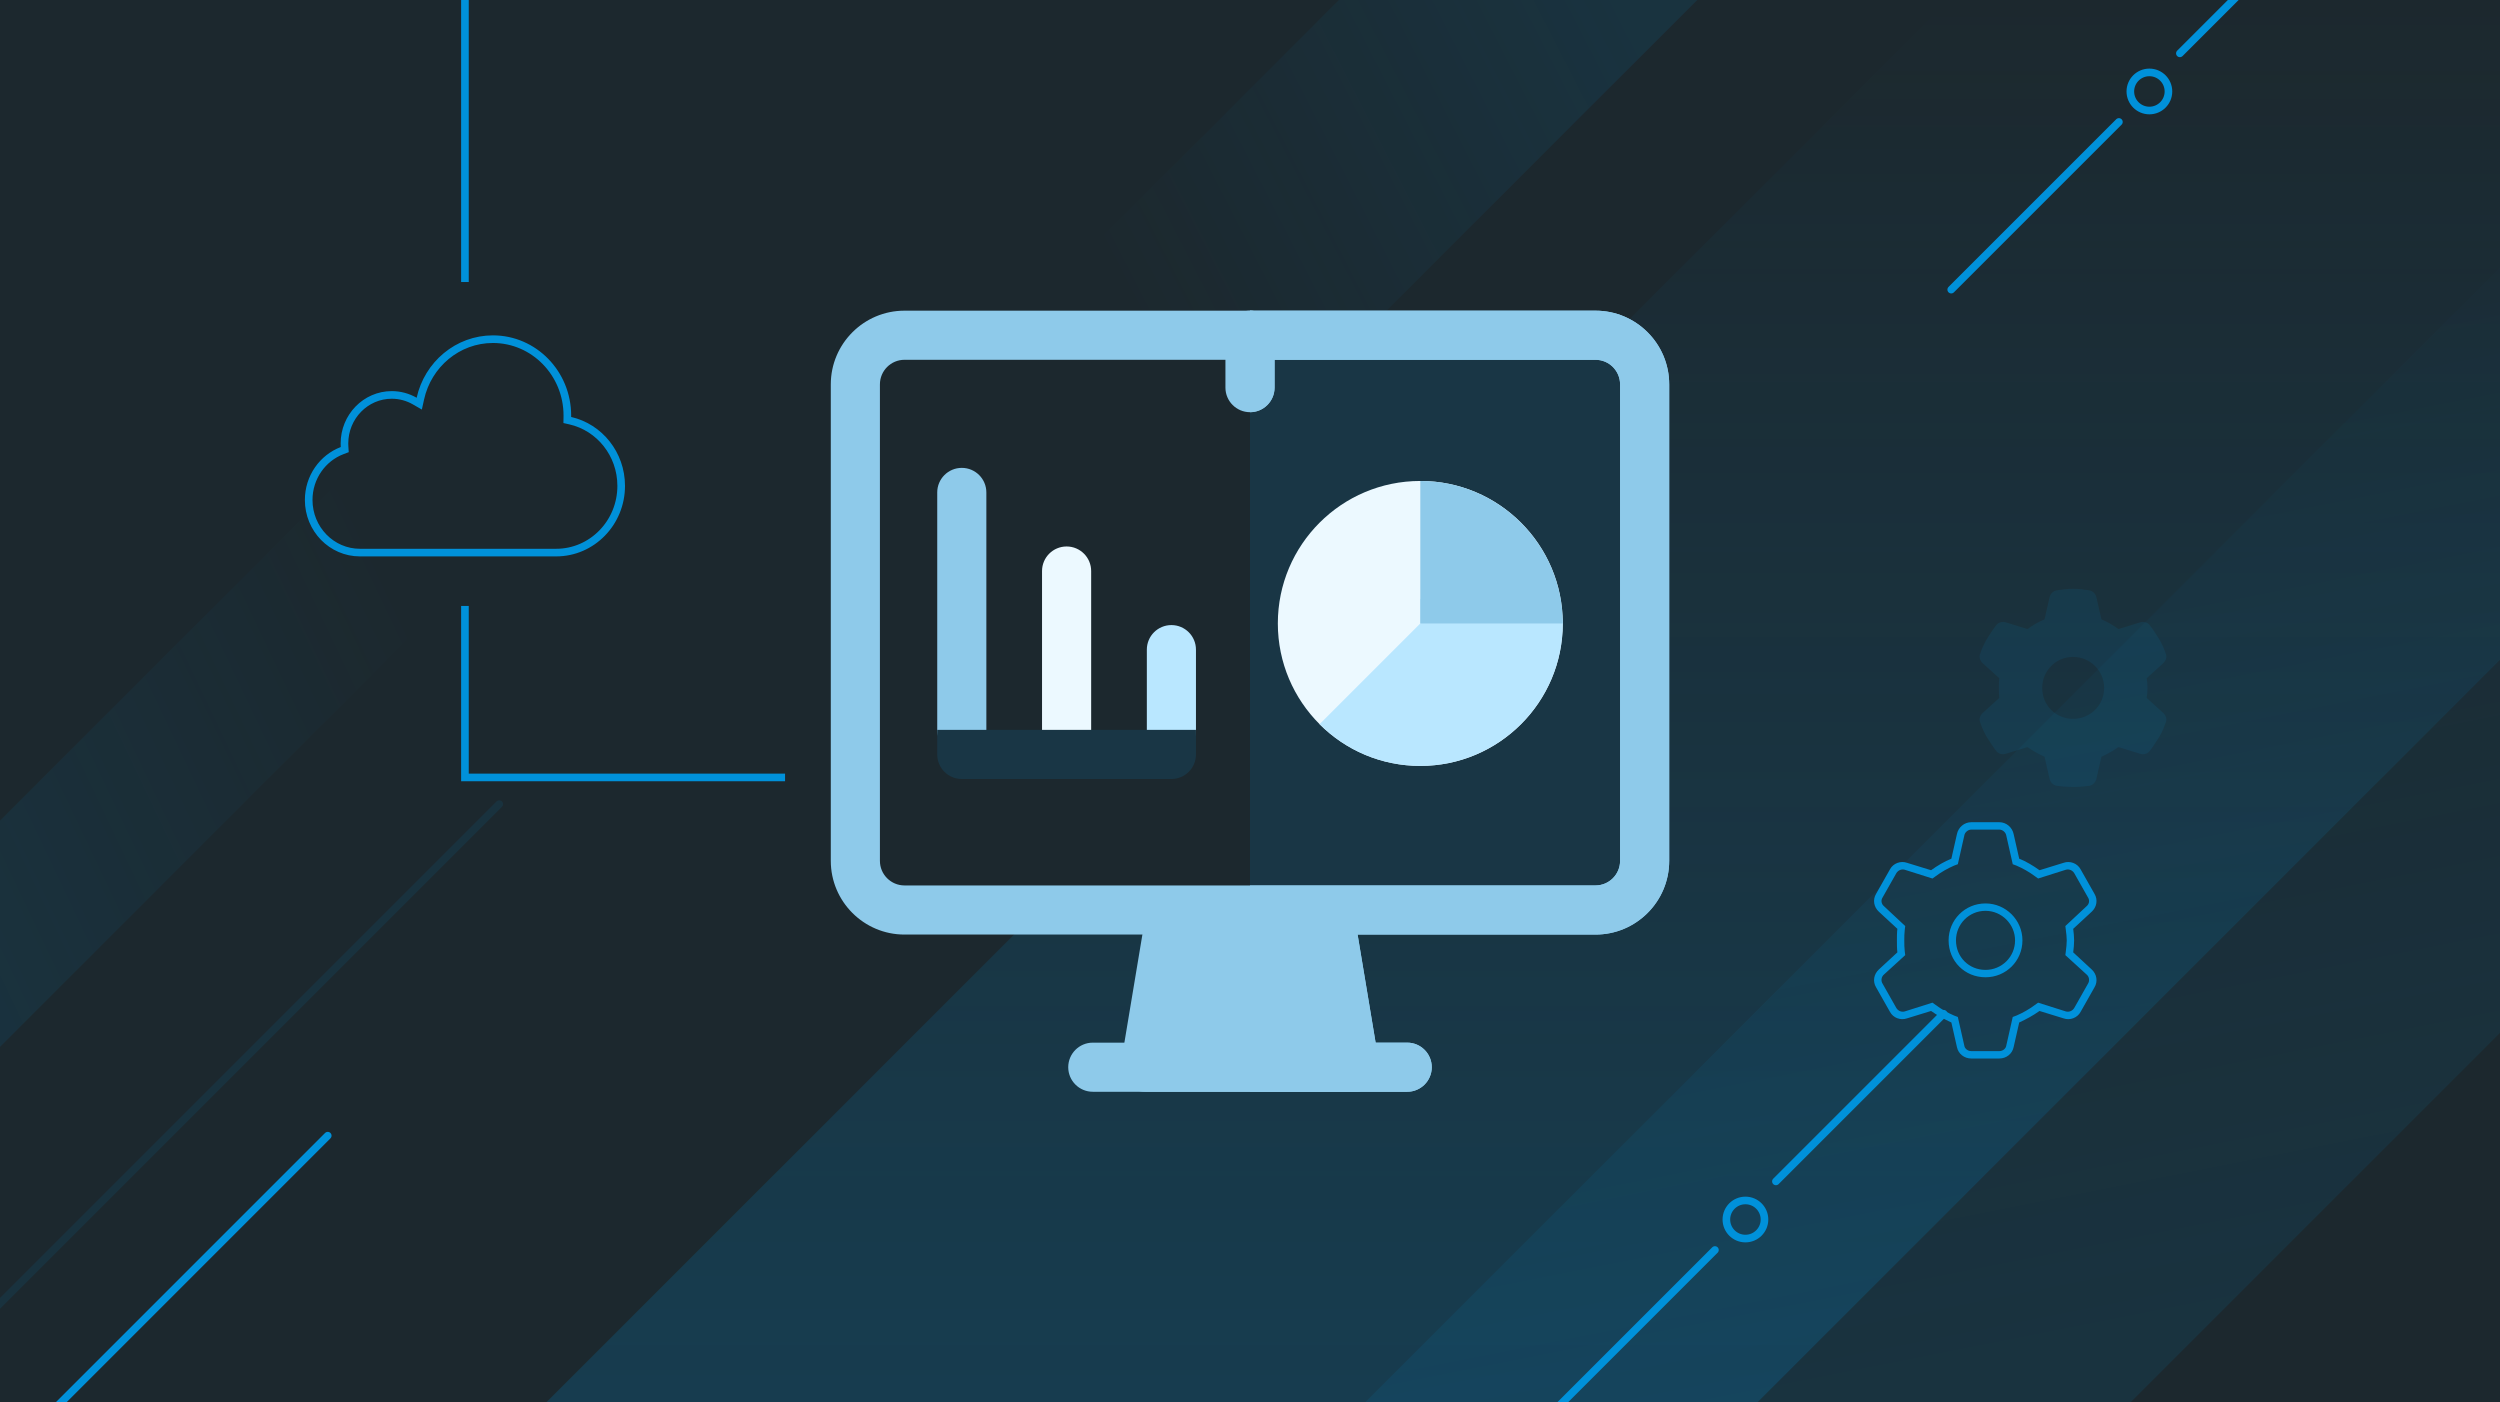 <svg width="328" height="184" viewBox="0 0 328 184" fill="none" xmlns="http://www.w3.org/2000/svg">
<rect x="0" y="0" width="328" height="184" fill="#808080" stroke="none"/>
<g clip-path="url(#clip0_1194_252721)">
<path d="M328 -0.21H0V184.29H328V-0.21Z" fill="#1C282E"/>
<path opacity="0.1" d="M214.667 -39L129 46.667L152.503 70.17L238.17 -15.497L214.667 -39Z" fill="url(#paint0_linear_1194_252721)"/>
<path opacity="0.1" d="M-1.225 138.582L58.512 78.845L43.667 64L-16.07 123.737L-1.225 138.582Z" fill="url(#paint1_linear_1194_252721)"/>
<path opacity="0.2" d="M299.864 -44.204L56.761 198.899L136.213 278.351L379.316 35.247L299.864 -44.204Z" fill="url(#paint2_linear_1194_252721)"/>
<path opacity="0.1" d="M397.596 -34.507L154.493 208.597L204.705 258.808L447.808 15.705L397.596 -34.507Z" fill="url(#paint3_linear_1194_252721)"/>
<path d="M256 38L278 16" stroke="#0091DA" stroke-linecap="round"/>
<path d="M286 7L308 -15" stroke="#0091DA" stroke-linecap="round"/>
<circle cx="282" cy="12" r="2.5" stroke="#0091DA"/>
<path d="M7 185L43 149" stroke="#0091DA" stroke-linecap="round"/>
<path d="M-4 175L65.5 105.5" stroke="#0091DA" stroke-opacity="0.1" stroke-linecap="round"/>
<path d="M203 186L225 164" stroke="#0091DA" stroke-linecap="round"/>
<path d="M233 155L255 133" stroke="#0091DA" stroke-linecap="round"/>
<circle cx="229" cy="160" r="2.5" stroke="#0091DA"/>
<path d="M177.75 143.24H150.25C148.255 143.24 146.745 141.45 147.07 139.487L150.508 118.862C150.768 117.309 152.113 116.17 153.687 116.17H174.312C175.887 116.17 177.232 117.309 177.492 118.862L180.93 139.487C181.254 141.447 179.748 143.24 177.75 143.24Z" fill="#8ECAEA"/>
<path d="M177.75 143.24H164V116.17H174.312C175.887 116.17 177.232 117.309 177.492 118.862L180.93 139.487C181.254 141.447 179.748 143.24 177.75 143.24Z" fill="#8ECAEA"/>
<path d="M187.848 140.018C187.848 141.796 186.404 143.24 184.625 143.24H143.375C141.596 143.24 140.152 141.796 140.152 140.018C140.152 138.239 141.596 136.795 143.375 136.795H184.625C186.404 136.795 187.848 138.239 187.848 140.018Z" fill="#8ECAEA"/>
<path d="M187.848 140.018C187.848 141.796 186.404 143.24 184.625 143.24H164V136.795H184.625C186.404 136.795 187.848 138.239 187.848 140.018Z" fill="#8ECAEA"/>
<path d="M215.777 50.428V112.947C215.777 116.507 212.892 119.393 209.332 119.393H118.668C115.108 119.393 112.223 116.507 112.223 112.947V50.428C112.223 46.868 115.108 43.982 118.668 43.982H209.332C212.892 43.982 215.777 46.868 215.777 50.428Z" fill="#1C282E"/>
<path d="M215.777 50.428V112.947C215.777 116.507 212.892 119.393 209.332 119.393H164V43.982H209.332C212.892 43.982 215.777 46.868 215.777 50.428Z" fill="#193645"/>
<path d="M209.332 40.76H118.668C113.338 40.76 109 45.097 109 50.428V112.947C109 118.278 113.338 122.615 118.668 122.615H209.332C214.662 122.615 219 118.278 219 112.947V50.428C219 45.097 214.662 40.76 209.332 40.76ZM212.555 112.947C212.555 114.724 211.109 116.17 209.332 116.17H118.668C116.891 116.17 115.445 114.724 115.445 112.947V50.428C115.445 48.651 116.891 47.205 118.668 47.205H209.332C211.109 47.205 212.555 48.651 212.555 50.428V112.947Z" fill="#8ECAEA"/>
<path d="M219 50.428V112.947C219 118.278 214.662 122.615 209.332 122.615H164V116.17H209.332C211.109 116.17 212.555 114.724 212.555 112.947V50.428C212.555 48.651 211.109 47.205 209.332 47.205H164V40.76H209.332C214.662 40.76 219 45.097 219 50.428Z" fill="#8ECAEA"/>
<path d="M167.223 43.982V50.857C167.223 52.636 165.779 54.08 164 54.08C162.221 54.08 160.777 52.636 160.777 50.857V43.982C160.777 42.203 162.221 40.76 164 40.76C165.779 40.76 167.223 42.203 167.223 43.982Z" fill="#8ECAEA"/>
<path d="M167.223 43.982V50.857C167.223 52.636 165.779 54.08 164 54.08V40.76C165.779 40.76 167.223 42.203 167.223 43.982Z" fill="#8ECAEA"/>
<path d="M139.938 98.982C138.158 98.982 136.715 97.54 136.715 95.76V74.92C136.715 73.14 138.158 71.697 139.938 71.697C141.717 71.697 143.16 73.14 143.16 74.92V95.76C143.16 97.54 141.717 98.982 139.938 98.982Z" fill="#ECF9FF"/>
<path d="M153.688 98.982C151.908 98.982 150.465 97.54 150.465 95.76V85.232C150.465 83.453 151.908 82.01 153.688 82.01C155.467 82.01 156.91 83.453 156.91 85.232V95.76C156.91 97.54 155.467 98.982 153.688 98.982Z" fill="#B9E7FF"/>
<path d="M186.344 100.486C196.667 100.486 205.035 92.118 205.035 81.795C205.035 71.472 196.667 63.103 186.344 63.103C176.021 63.103 167.652 71.472 167.652 81.795C167.652 92.118 176.021 100.486 186.344 100.486Z" fill="#ECF9FF"/>
<path d="M205.035 81.795C205.035 92.101 196.65 100.486 186.344 100.486C181.351 100.486 176.659 98.542 173.127 95.012L186.344 81.795V78.572H201.813C203.591 78.572 205.035 80.016 205.035 81.795Z" fill="#B9E7FF"/>
<path d="M205.035 81.795H186.344V63.103C196.65 63.103 205.035 71.489 205.035 81.795Z" fill="#8ECAEA"/>
<path d="M126.188 98.982C124.408 98.982 122.965 97.54 122.965 95.76V64.607C122.965 62.828 124.408 61.385 126.188 61.385C127.967 61.385 129.41 62.828 129.41 64.607V95.76C129.41 97.54 127.967 98.982 126.188 98.982Z" fill="#8ECAEA"/>
<path d="M122.965 95.76V98.982C122.965 100.762 124.408 102.205 126.188 102.205H153.688C155.467 102.205 156.91 100.762 156.91 98.982V95.76C152.624 95.76 127.234 95.76 122.965 95.76Z" fill="#193645"/>
<path d="M103 102H61V79.5" stroke="#0091DA"/>
<path d="M61 37L61 -51" stroke="#0091DA"/>
<path d="M74.435 54.699L74.428 55.105L74.824 55.195C78.635 56.061 81.5 59.553 81.5 63.744C81.5 68.592 77.671 72.5 72.974 72.5H47.221C43.521 72.5 40.5 69.421 40.5 65.595C40.5 62.62 42.331 60.092 44.886 59.119L45.231 58.988L45.207 58.619C45.198 58.473 45.192 58.331 45.192 58.19C45.192 54.657 47.982 51.814 51.397 51.814C52.493 51.814 53.521 52.108 54.415 52.621L55.005 52.96L55.152 52.295C56.142 47.823 60.036 44.5 64.673 44.5C70.054 44.5 74.437 48.977 74.437 54.525C74.437 54.573 74.436 54.62 74.435 54.672L74.435 54.699Z" stroke="#0091DA"/>
<path opacity="0.1" d="M284.137 85.731C284.34 86.188 284.188 86.644 283.832 87L281.648 88.981C281.699 89.387 281.75 89.844 281.75 90.25C281.75 90.707 281.699 91.164 281.648 91.57L283.832 93.551C284.188 93.906 284.34 94.363 284.137 94.82C283.934 95.43 283.68 95.988 283.375 96.547L283.121 96.953C282.766 97.512 282.41 98.07 282.004 98.578C281.699 98.934 281.191 99.035 280.734 98.883L277.941 98.019C277.23 98.527 276.469 98.934 275.707 99.289L275.047 102.184C274.945 102.641 274.59 102.996 274.133 103.098C273.422 103.199 272.711 103.25 271.949 103.25C271.238 103.25 270.527 103.199 269.816 103.098C269.359 102.996 269.004 102.641 268.902 102.184L268.242 99.289C267.48 98.934 266.719 98.527 266.008 98.019L263.215 98.883C262.758 99.035 262.25 98.934 261.945 98.578C261.539 98.07 261.184 97.512 260.828 96.953L260.574 96.547C260.27 95.988 260.016 95.43 259.813 94.82C259.609 94.363 259.762 93.906 260.117 93.551L262.301 91.57C262.25 91.164 262.25 90.707 262.25 90.25C262.25 89.844 262.25 89.387 262.301 88.981L260.117 87C259.762 86.644 259.609 86.188 259.813 85.731C260.016 85.121 260.27 84.562 260.574 84.004L260.828 83.598C261.184 83.039 261.539 82.481 261.945 81.973C262.25 81.617 262.758 81.516 263.215 81.668L266.008 82.531C266.719 82.023 267.48 81.566 268.242 81.262L268.902 78.367C269.004 77.91 269.359 77.555 269.816 77.453C270.527 77.352 271.238 77.25 272 77.25C272.711 77.25 273.422 77.352 274.133 77.453C274.59 77.555 274.945 77.91 275.047 78.367L275.707 81.262C276.469 81.566 277.23 82.023 277.941 82.531L280.734 81.668C281.191 81.516 281.699 81.617 282.004 81.973C282.41 82.481 282.766 83.039 283.121 83.598L283.375 84.004C283.68 84.562 283.934 85.121 284.137 85.731ZM272 94.312C274.234 94.312 276.063 92.535 276.063 90.25C276.063 88.016 274.234 86.188 272 86.188C269.715 86.188 267.938 88.016 267.938 90.25C267.938 92.535 269.715 94.312 272 94.312Z" fill="#0091DA"/>
<path d="M255.656 123.375C255.656 120.711 257.775 118.531 260.5 118.531C263.164 118.531 265.344 120.711 265.344 123.375C265.344 126.1 263.164 128.219 260.5 128.219C257.775 128.219 255.656 126.1 255.656 123.375ZM260.5 119.5C258.32 119.5 256.625 121.256 256.625 123.375C256.625 125.555 258.32 127.25 260.5 127.25C262.619 127.25 264.375 125.555 264.375 123.375C264.375 121.256 262.619 119.5 260.5 119.5ZM270.732 113.203C271.58 112.9 272.549 113.264 272.973 114.051L274.789 117.26C275.273 118.047 275.092 119.016 274.426 119.621L272.004 121.861C272.064 122.346 272.125 122.891 272.125 123.375C272.125 123.92 272.064 124.465 272.004 124.949L274.426 127.189C275.092 127.795 275.273 128.764 274.789 129.551L272.973 132.76C272.549 133.547 271.58 133.91 270.732 133.607L267.584 132.639C266.736 133.244 265.828 133.729 264.92 134.152L264.193 137.361C264.012 138.27 263.225 138.875 262.316 138.875H258.623C257.715 138.875 256.928 138.27 256.746 137.361L256.02 134.152C255.111 133.729 254.203 133.244 253.355 132.639L250.207 133.607C249.359 133.91 248.391 133.547 247.967 132.76L246.15 129.551C245.666 128.764 245.848 127.795 246.514 127.189L248.936 124.949C248.875 124.465 248.875 123.92 248.875 123.375C248.875 122.891 248.875 122.346 248.936 121.861L246.514 119.621C245.848 119.016 245.666 118.047 246.15 117.26L247.967 114.051C248.391 113.264 249.359 112.9 250.207 113.203L253.355 114.172C254.203 113.566 255.111 113.021 256.02 112.658L256.746 109.449C256.928 108.541 257.715 107.875 258.623 107.875H262.316C263.225 107.875 264.012 108.541 264.193 109.449L264.92 112.658C265.828 113.021 266.736 113.566 267.584 114.172L270.732 113.203ZM253.961 114.959L253.537 115.262L249.904 114.111C249.48 113.99 249.057 114.172 248.814 114.535L246.998 117.744C246.756 118.107 246.816 118.592 247.18 118.895L249.965 121.498L249.904 121.982C249.844 122.467 249.844 122.951 249.844 123.375C249.844 123.859 249.844 124.344 249.904 124.828L249.965 125.313L247.18 127.855C246.816 128.158 246.756 128.703 246.998 129.066L248.814 132.275C249.057 132.639 249.48 132.82 249.904 132.699L253.537 131.549L253.961 131.852C254.688 132.396 255.535 132.881 256.383 133.244L256.867 133.426L257.715 137.18C257.775 137.604 258.199 137.906 258.623 137.906H262.316C262.74 137.906 263.164 137.604 263.225 137.18L264.072 133.426L264.557 133.244C265.404 132.881 266.252 132.396 266.979 131.852L267.402 131.549L271.035 132.699C271.459 132.82 271.883 132.639 272.125 132.275L273.941 129.066C274.184 128.703 274.123 128.158 273.76 127.855L270.975 125.313L271.035 124.828C271.096 124.344 271.156 123.859 271.156 123.375C271.156 122.951 271.096 122.467 271.035 121.982L270.975 121.498L273.76 118.895C274.123 118.592 274.184 118.107 273.941 117.744L272.125 114.535C271.883 114.172 271.459 113.99 271.035 114.111L267.402 115.262L266.979 114.959C266.252 114.414 265.404 113.93 264.557 113.566L264.072 113.385L263.225 109.631C263.164 109.207 262.74 108.844 262.316 108.844H258.623C258.199 108.844 257.775 109.207 257.715 109.631L256.867 113.385L256.383 113.566C255.535 113.93 254.688 114.414 253.961 114.959Z" fill="#0091DA"/>
</g>
<defs>
<linearGradient id="paint0_linear_1194_252721" x1="148.343" y1="41.407" x2="214.82" y2="7.306" gradientUnits="userSpaceOnUse">
<stop stop-color="#0091DA" stop-opacity="0"/>
<stop offset="1" stop-color="#0091DA"/>
</linearGradient>
<linearGradient id="paint1_linear_1194_252721" x1="51.97" y1="76.491" x2="-18.654" y2="110.079" gradientUnits="userSpaceOnUse">
<stop stop-color="#0091DA" stop-opacity="0"/>
<stop offset="1" stop-color="#0091DA"/>
</linearGradient>
<linearGradient id="paint2_linear_1194_252721" x1="239.036" y1="2.23662e-05" x2="239.036" y2="189.525" gradientUnits="userSpaceOnUse">
<stop stop-color="#0091DA" stop-opacity="0"/>
<stop offset="1" stop-color="#0091DA"/>
</linearGradient>
<linearGradient id="paint3_linear_1194_252721" x1="336.921" y1="14.257" x2="364.93" y2="155.67" gradientUnits="userSpaceOnUse">
<stop stop-color="#0091DA" stop-opacity="0"/>
<stop offset="1" stop-color="#0091DA"/>
</linearGradient>
<clipPath id="clip0_1194_252721">
<rect width="328" height="184" fill="white"/>
</clipPath>
</defs>
</svg>
